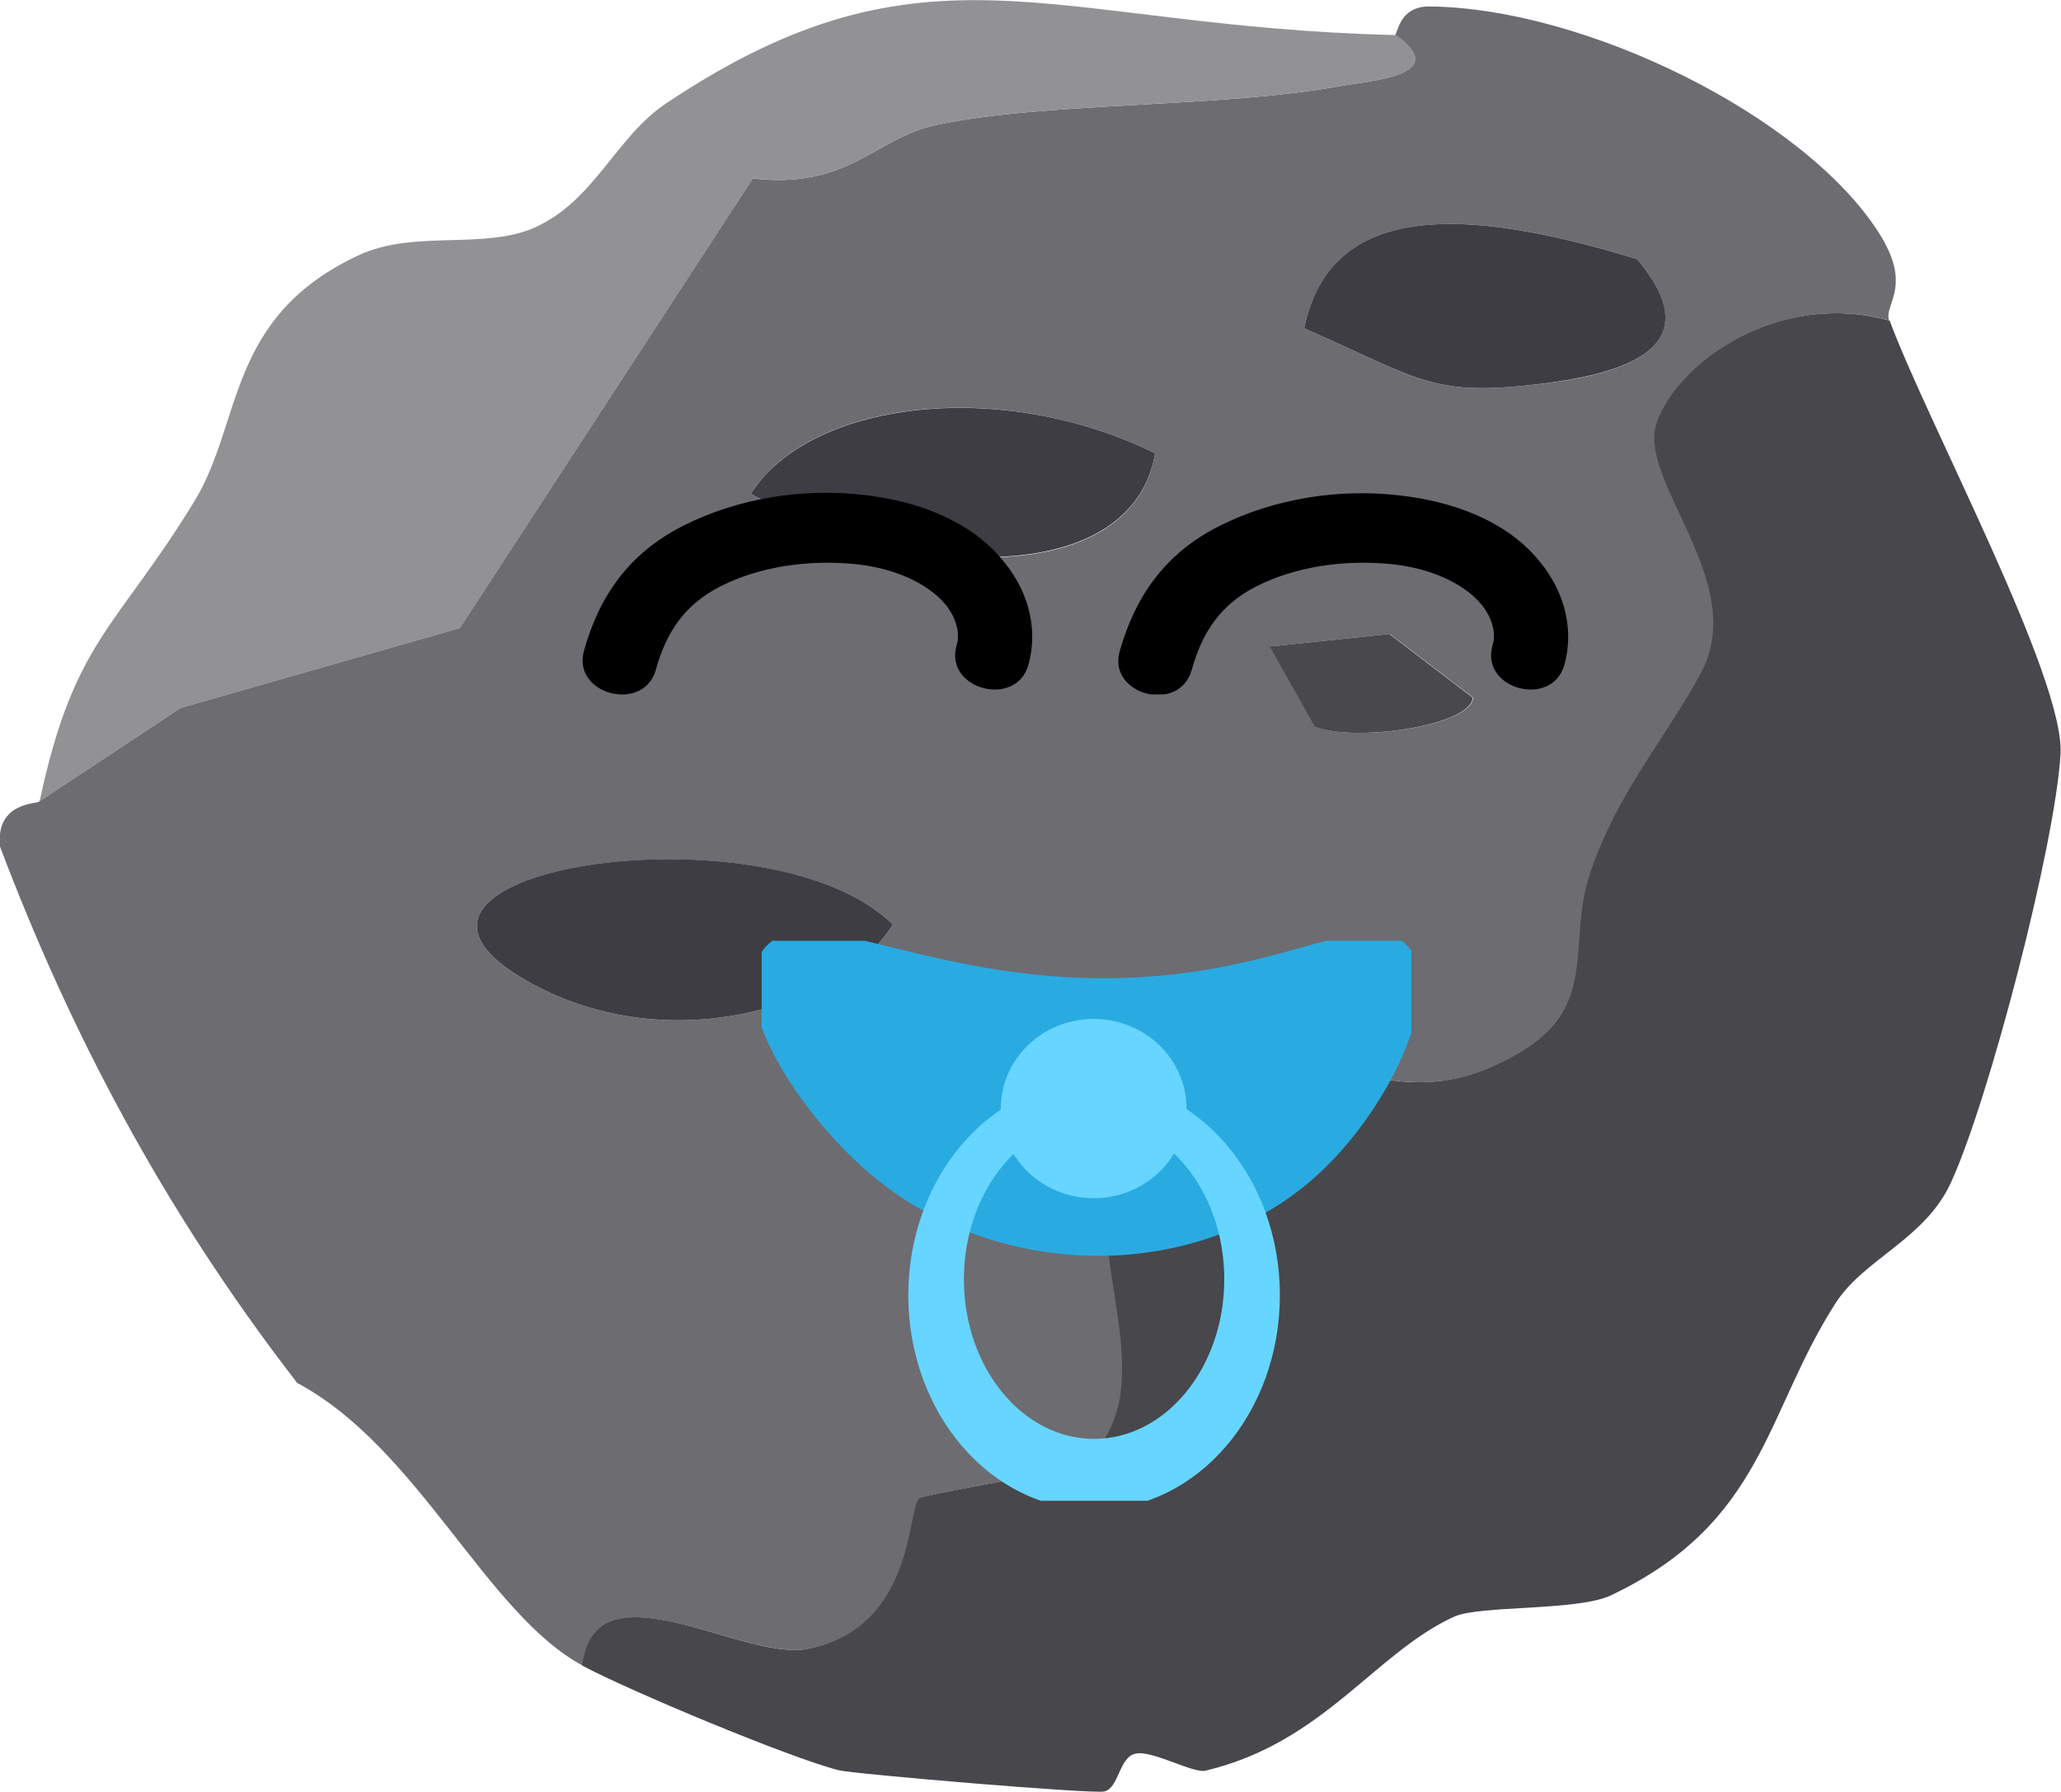 <svg width="92" height="80" viewBox="0 0 92 80" fill="none" xmlns="http://www.w3.org/2000/svg">
<g clip-path="url(#clip0_11_2929)">
<path d="M84.349 14.308C79.463 12.949 74.951 16.119 73.974 18.857C73.059 21.431 78.091 25.98 75.97 29.995C74.515 32.754 72.249 35.389 71.043 38.847C69.837 42.306 71.791 45.291 66.677 47.596C62.539 49.449 59.026 47.411 54.077 45.27C55.138 48.955 51.229 48.605 49.919 51.385C47.902 55.666 52.476 61.987 48.277 65.404C48.048 65.589 41.291 66.701 41.062 66.886C40.501 67.339 40.896 72.671 36.051 73.618C33.162 74.174 26.571 69.686 26.009 74.359C21.706 72.053 18.67 64.622 13.265 61.74C7.214 53.917 3.077 45.929 1.30869e-05 37.797C-0.208 35.759 1.726 35.903 1.746 35.78L8.067 31.601L20.521 28.039L33.598 7.967C37.881 8.461 39.025 6.176 41.79 5.579C46.676 4.529 54.41 4.838 59.899 3.829C61.125 3.603 64.868 3.376 62.269 1.544C62.394 1.544 62.435 0.288 63.787 0.288C70.752 0.35 80.544 5.167 83.871 10.396C85.409 12.805 84.079 13.587 84.328 14.308H84.349ZM67.903 17.231C72.124 16.84 76.552 15.749 73.08 11.57C65.471 9.223 59.421 8.955 58.215 14.658C63.121 16.799 63.745 17.622 67.903 17.231ZM51.562 20.237C44.576 16.799 36.093 17.931 33.515 22.048C40.917 26.022 50.584 26.166 51.562 20.237ZM56.697 28.863L58.714 32.445C60.439 33.145 65.658 32.424 65.762 31.148L62.04 28.307L56.718 28.863H56.697ZM39.856 41.276C34.305 35.821 14.533 38.827 23.66 43.87C29.939 47.349 37.611 44.9 39.856 41.276Z" fill="#6D6C71"/>
<path d="M84.349 14.308C86.033 18.857 92.187 30.283 91.979 33.68C91.73 37.777 88.757 49.202 87.073 52.825C85.908 55.337 83.206 56.202 81.937 58.178C78.777 63.098 78.756 67.977 71.895 71.23C70.398 71.93 66.011 71.662 64.909 72.177C61.354 73.803 59.088 77.797 53.807 79.053C53.246 79.177 51.437 78.127 50.688 78.291C49.94 78.456 49.961 79.815 49.295 79.979C48.776 80.103 38.068 79.197 37.445 79.032C35.303 78.497 28.109 75.492 25.989 74.359C26.55 69.665 33.141 74.174 36.031 73.618C40.875 72.671 40.48 67.339 41.041 66.886C41.291 66.701 48.027 65.589 48.256 65.404C52.435 62.007 47.882 55.666 49.898 51.384C51.208 48.605 55.117 48.955 54.057 45.27C59.005 47.411 62.519 49.449 66.656 47.596C71.791 45.291 69.775 42.429 71.022 38.847C72.269 35.265 74.494 32.754 75.949 29.995C78.07 25.98 73.039 21.431 73.954 18.857C74.931 16.119 79.442 12.949 84.328 14.308H84.349Z" fill="#48474B"/>
<path d="M62.29 1.544C64.888 3.376 61.125 3.603 59.919 3.829C54.431 4.838 46.696 4.529 41.81 5.579C39.025 6.176 37.881 8.461 33.619 7.967L20.541 28.039L8.088 31.601L1.767 35.78C3.306 28.554 5.198 28.08 8.69 22.357C10.832 18.837 10.104 14.164 15.988 11.405C18.483 10.232 21.581 11.179 23.889 10.149C26.529 8.955 27.485 6.135 29.71 4.632C41.395 -3.191 46.8 1.194 62.269 1.565L62.29 1.544Z" fill="#929194"/>
<path d="M39.856 41.276C37.611 44.9 29.939 47.349 23.66 43.87C14.533 38.827 34.305 35.8 39.856 41.276Z" fill="#3E3D43"/>
<path d="M67.903 17.231C63.766 17.622 63.121 16.799 58.215 14.658C59.4 8.955 65.45 9.223 73.08 11.57C76.573 15.749 72.124 16.819 67.903 17.231Z" fill="#3E3D43"/>
<path d="M51.562 20.237C50.564 26.145 40.896 26.001 33.515 22.048C36.093 17.952 44.576 16.799 51.562 20.237Z" fill="#3E3D43"/>
<path d="M56.697 28.863L62.02 28.307L65.741 31.148C65.637 32.424 60.419 33.145 58.693 32.445L56.676 28.863H56.697Z" fill="#48484D"/>
<g clip-path="url(#clip1_11_2929)">
<path d="M34.372 42.843C33.159 44.867 36.248 49.644 39.389 52.209C44.843 56.662 53.203 56.686 58.259 52.277C61.545 49.41 63.801 44.348 62.549 42.673C61.576 41.37 58.983 42.79 54.925 43.608C43.34 45.942 36.008 40.113 34.372 42.843Z" fill="#29ABE2" stroke="#29ABE2" stroke-miterlimit="10"/>
<path d="M48.82 52.993C50.833 52.993 52.465 51.426 52.465 49.492C52.465 47.559 50.833 45.991 48.82 45.991C46.806 45.991 45.174 47.559 45.174 49.492C45.174 51.426 46.806 52.993 48.82 52.993Z" fill="#66D5FF" stroke="#66D5FF" stroke-miterlimit="10"/>
<path d="M48.839 48.749C44.535 48.749 41.045 52.812 41.045 57.825C41.045 62.839 44.535 66.902 48.839 66.902C53.142 66.902 56.632 62.839 56.632 57.825C56.632 52.812 53.142 48.749 48.839 48.749ZM48.839 64.738C45.353 64.738 42.527 61.325 42.527 57.115C42.527 52.906 45.353 49.492 48.839 49.492C52.324 49.492 55.15 52.906 55.15 57.115C55.15 61.325 52.324 64.738 48.839 64.738Z" fill="#66D5FF" stroke="#66D5FF" stroke-miterlimit="10"/>
</g>
<g clip-path="url(#clip2_11_2929)">
<path d="M53.205 29.881C53.661 28.251 54.473 26.986 56.097 26.171C57.877 25.272 60.035 24.99 62.037 25.178C63.505 25.314 64.995 25.836 65.929 26.767C65.952 26.798 66.219 27.091 66.13 26.976C66.074 26.902 66.296 27.206 66.33 27.268C66.397 27.373 66.463 27.488 66.519 27.603C66.385 27.331 66.552 27.697 66.575 27.77C66.619 27.906 66.652 28.042 66.686 28.178C66.619 27.833 66.686 28.24 66.686 28.314C66.686 28.45 66.686 28.585 66.663 28.721C66.697 28.439 66.652 28.721 66.619 28.836C66.085 30.791 69.299 31.627 69.833 29.672C70.312 27.916 69.744 26.171 68.51 24.812C67.031 23.171 64.761 22.387 62.548 22.125C59.79 21.791 56.865 22.251 54.407 23.495C51.949 24.739 50.658 26.693 49.98 29.077C49.435 31.031 52.649 31.868 53.194 29.913L53.205 29.881Z" fill="black"/>
<path d="M29.281 29.881C29.737 28.251 30.549 26.986 32.173 26.171C33.953 25.272 36.11 24.99 38.112 25.178C39.581 25.314 41.071 25.836 42.005 26.767C42.027 26.798 42.294 27.091 42.205 26.976C42.15 26.902 42.372 27.206 42.406 27.268C42.472 27.373 42.539 27.488 42.595 27.603C42.461 27.331 42.628 27.697 42.65 27.77C42.695 27.906 42.728 28.042 42.761 28.178C42.695 27.833 42.761 28.24 42.761 28.314C42.761 28.45 42.761 28.585 42.739 28.721C42.773 28.439 42.728 28.721 42.695 28.836C42.161 30.791 45.375 31.627 45.909 29.672C46.387 27.916 45.82 26.171 44.586 24.812C43.117 23.16 40.837 22.366 38.635 22.105C35.877 21.77 32.952 22.23 30.494 23.474C28.035 24.718 26.734 26.662 26.067 29.056C25.522 31.011 28.736 31.847 29.281 29.892V29.881Z" fill="black"/>
</g>
</g>
<defs>
<clipPath id="clip0_11_2929">
<rect width="92" height="80" fill="white"/>
</clipPath>
<clipPath id="clip1_11_2929">
<rect width="29" height="25" fill="white" transform="translate(34 42)"/>
</clipPath>
<clipPath id="clip2_11_2929">
<rect width="44" height="9" fill="white" transform="translate(26 22)"/>
</clipPath>
</defs>
</svg>

